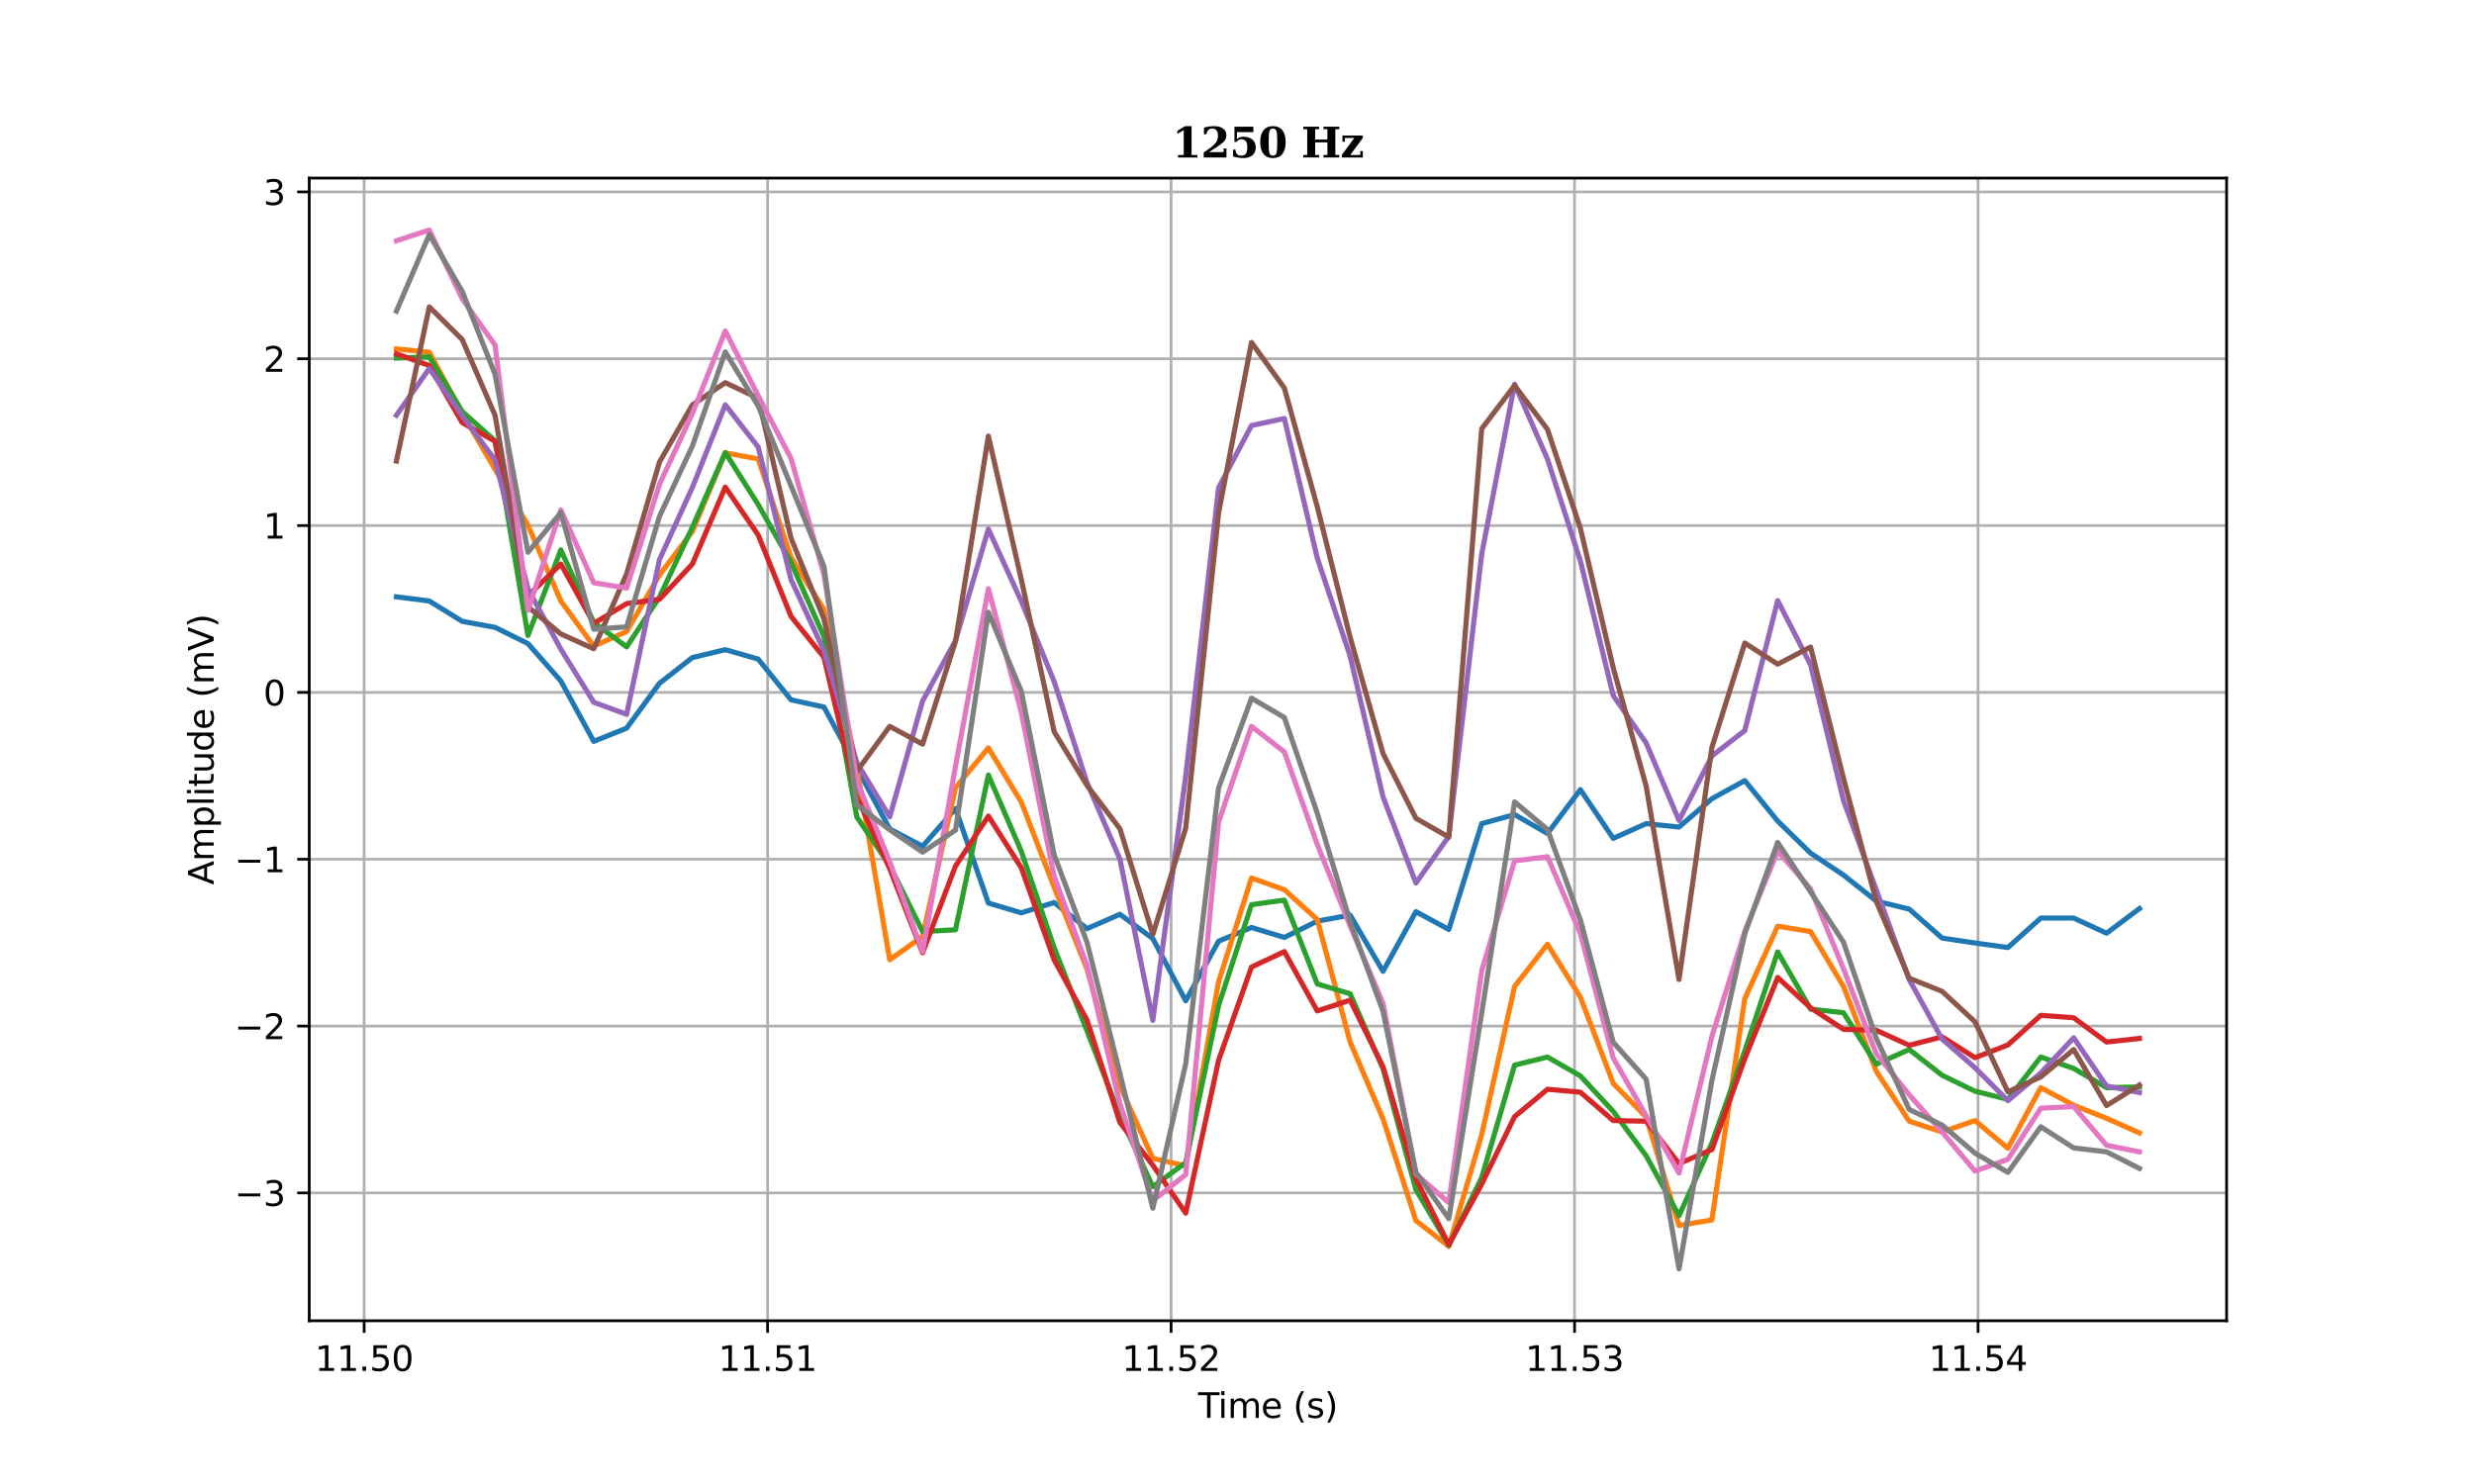 <?xml version="1.0" encoding="utf-8" standalone="no"?>
<!DOCTYPE svg PUBLIC "-//W3C//DTD SVG 1.1//EN"
  "http://www.w3.org/Graphics/SVG/1.1/DTD/svg11.dtd">
<svg xmlns:xlink="http://www.w3.org/1999/xlink" width="720pt" height="432pt" viewBox="0 0 720 432" xmlns="http://www.w3.org/2000/svg" version="1.1">
 <defs>
  <style type="text/css">*{stroke-linejoin: round; stroke-linecap: butt}</style>
 </defs>
 <g id="figure_1">
  <g id="patch_1">
   <path d="M 0 432 
L 720 432 
L 720 0 
L 0 0 
L 0 432 
z
" style="fill: none"/>
  </g>
  <g id="axes_1">
   <g id="patch_2">
    <path d="M 90 384.48 
L 648 384.48 
L 648 51.84 
L 90 51.84 
L 90 384.48 
z
" style="fill: none"/>
   </g>
   <g id="matplotlib.axis_1">
    <g id="xtick_1">
     <g id="line2d_1">
      <path d="M 105.97 384.48 
L 105.97 51.84 
" clip-path="url(#p9142feb740)" style="fill: none; stroke: #b0b0b0; stroke-width: 0.8; stroke-linecap: square"/>
     </g>
     <g id="line2d_2">
      <defs>
       <path id="m786bac93a1" d="M 0 0 
L 0 3.5 
" style="stroke: #000000; stroke-width: 0.8"/>
      </defs>
      <g>
       <use xlink:href="#m786bac93a1" x="105.97" y="384.48" style="stroke: #000000; stroke-width: 0.8"/>
      </g>
     </g>
     <g id="text_1">
      <!-- 11.50 -->
      <g transform="translate(91.656 399.078) scale(0.1 -0.1)">
       <defs>
        <path id="DejaVuSans-31" d="M 794 531 
L 1825 531 
L 1825 4091 
L 703 3866 
L 703 4441 
L 1819 4666 
L 2450 4666 
L 2450 531 
L 3481 531 
L 3481 0 
L 794 0 
L 794 531 
z
" transform="scale(0.016)"/>
        <path id="DejaVuSans-2e" d="M 684 794 
L 1344 794 
L 1344 0 
L 684 0 
L 684 794 
z
" transform="scale(0.016)"/>
        <path id="DejaVuSans-35" d="M 691 4666 
L 3169 4666 
L 3169 4134 
L 1269 4134 
L 1269 2991 
Q 1406 3038 1543 3061 
Q 1681 3084 1819 3084 
Q 2600 3084 3056 2656 
Q 3513 2228 3513 1497 
Q 3513 744 3044 326 
Q 2575 -91 1722 -91 
Q 1428 -91 1123 -41 
Q 819 9 494 109 
L 494 744 
Q 775 591 1075 516 
Q 1375 441 1709 441 
Q 2250 441 2565 725 
Q 2881 1009 2881 1497 
Q 2881 1984 2565 2268 
Q 2250 2553 1709 2553 
Q 1456 2553 1204 2497 
Q 953 2441 691 2322 
L 691 4666 
z
" transform="scale(0.016)"/>
        <path id="DejaVuSans-30" d="M 2034 4250 
Q 1547 4250 1301 3770 
Q 1056 3291 1056 2328 
Q 1056 1369 1301 889 
Q 1547 409 2034 409 
Q 2525 409 2770 889 
Q 3016 1369 3016 2328 
Q 3016 3291 2770 3770 
Q 2525 4250 2034 4250 
z
M 2034 4750 
Q 2819 4750 3233 4129 
Q 3647 3509 3647 2328 
Q 3647 1150 3233 529 
Q 2819 -91 2034 -91 
Q 1250 -91 836 529 
Q 422 1150 422 2328 
Q 422 3509 836 4129 
Q 1250 4750 2034 4750 
z
" transform="scale(0.016)"/>
       </defs>
       <use xlink:href="#DejaVuSans-31"/>
       <use xlink:href="#DejaVuSans-31" x="63.623"/>
       <use xlink:href="#DejaVuSans-2e" x="127.246"/>
       <use xlink:href="#DejaVuSans-35" x="159.033"/>
       <use xlink:href="#DejaVuSans-30" x="222.656"/>
      </g>
     </g>
    </g>
    <g id="xtick_2">
     <g id="line2d_3">
      <path d="M 223.394 384.48 
L 223.394 51.84 
" clip-path="url(#p9142feb740)" style="fill: none; stroke: #b0b0b0; stroke-width: 0.8; stroke-linecap: square"/>
     </g>
     <g id="line2d_4">
      <g>
       <use xlink:href="#m786bac93a1" x="223.394" y="384.48" style="stroke: #000000; stroke-width: 0.8"/>
      </g>
     </g>
     <g id="text_2">
      <!-- 11.51 -->
      <g transform="translate(209.08 399.078) scale(0.1 -0.1)">
       <use xlink:href="#DejaVuSans-31"/>
       <use xlink:href="#DejaVuSans-31" x="63.623"/>
       <use xlink:href="#DejaVuSans-2e" x="127.246"/>
       <use xlink:href="#DejaVuSans-35" x="159.033"/>
       <use xlink:href="#DejaVuSans-31" x="222.656"/>
      </g>
     </g>
    </g>
    <g id="xtick_3">
     <g id="line2d_5">
      <path d="M 340.818 384.48 
L 340.818 51.84 
" clip-path="url(#p9142feb740)" style="fill: none; stroke: #b0b0b0; stroke-width: 0.8; stroke-linecap: square"/>
     </g>
     <g id="line2d_6">
      <g>
       <use xlink:href="#m786bac93a1" x="340.818" y="384.48" style="stroke: #000000; stroke-width: 0.8"/>
      </g>
     </g>
     <g id="text_3">
      <!-- 11.52 -->
      <g transform="translate(326.504 399.078) scale(0.1 -0.1)">
       <defs>
        <path id="DejaVuSans-32" d="M 1228 531 
L 3431 531 
L 3431 0 
L 469 0 
L 469 531 
Q 828 903 1448 1529 
Q 2069 2156 2228 2338 
Q 2531 2678 2651 2914 
Q 2772 3150 2772 3378 
Q 2772 3750 2511 3984 
Q 2250 4219 1831 4219 
Q 1534 4219 1204 4116 
Q 875 4013 500 3803 
L 500 4441 
Q 881 4594 1212 4672 
Q 1544 4750 1819 4750 
Q 2544 4750 2975 4387 
Q 3406 4025 3406 3419 
Q 3406 3131 3298 2873 
Q 3191 2616 2906 2266 
Q 2828 2175 2409 1742 
Q 1991 1309 1228 531 
z
" transform="scale(0.016)"/>
       </defs>
       <use xlink:href="#DejaVuSans-31"/>
       <use xlink:href="#DejaVuSans-31" x="63.623"/>
       <use xlink:href="#DejaVuSans-2e" x="127.246"/>
       <use xlink:href="#DejaVuSans-35" x="159.033"/>
       <use xlink:href="#DejaVuSans-32" x="222.656"/>
      </g>
     </g>
    </g>
    <g id="xtick_4">
     <g id="line2d_7">
      <path d="M 458.242 384.48 
L 458.242 51.84 
" clip-path="url(#p9142feb740)" style="fill: none; stroke: #b0b0b0; stroke-width: 0.8; stroke-linecap: square"/>
     </g>
     <g id="line2d_8">
      <g>
       <use xlink:href="#m786bac93a1" x="458.242" y="384.48" style="stroke: #000000; stroke-width: 0.8"/>
      </g>
     </g>
     <g id="text_4">
      <!-- 11.53 -->
      <g transform="translate(443.928 399.078) scale(0.1 -0.1)">
       <defs>
        <path id="DejaVuSans-33" d="M 2597 2516 
Q 3050 2419 3304 2112 
Q 3559 1806 3559 1356 
Q 3559 666 3084 287 
Q 2609 -91 1734 -91 
Q 1441 -91 1130 -33 
Q 819 25 488 141 
L 488 750 
Q 750 597 1062 519 
Q 1375 441 1716 441 
Q 2309 441 2620 675 
Q 2931 909 2931 1356 
Q 2931 1769 2642 2001 
Q 2353 2234 1838 2234 
L 1294 2234 
L 1294 2753 
L 1863 2753 
Q 2328 2753 2575 2939 
Q 2822 3125 2822 3475 
Q 2822 3834 2567 4026 
Q 2313 4219 1838 4219 
Q 1578 4219 1281 4162 
Q 984 4106 628 3988 
L 628 4550 
Q 988 4650 1302 4700 
Q 1616 4750 1894 4750 
Q 2613 4750 3031 4423 
Q 3450 4097 3450 3541 
Q 3450 3153 3228 2886 
Q 3006 2619 2597 2516 
z
" transform="scale(0.016)"/>
       </defs>
       <use xlink:href="#DejaVuSans-31"/>
       <use xlink:href="#DejaVuSans-31" x="63.623"/>
       <use xlink:href="#DejaVuSans-2e" x="127.246"/>
       <use xlink:href="#DejaVuSans-35" x="159.033"/>
       <use xlink:href="#DejaVuSans-33" x="222.656"/>
      </g>
     </g>
    </g>
    <g id="xtick_5">
     <g id="line2d_9">
      <path d="M 575.667 384.48 
L 575.667 51.84 
" clip-path="url(#p9142feb740)" style="fill: none; stroke: #b0b0b0; stroke-width: 0.8; stroke-linecap: square"/>
     </g>
     <g id="line2d_10">
      <g>
       <use xlink:href="#m786bac93a1" x="575.667" y="384.48" style="stroke: #000000; stroke-width: 0.8"/>
      </g>
     </g>
     <g id="text_5">
      <!-- 11.54 -->
      <g transform="translate(561.353 399.078) scale(0.1 -0.1)">
       <defs>
        <path id="DejaVuSans-34" d="M 2419 4116 
L 825 1625 
L 2419 1625 
L 2419 4116 
z
M 2253 4666 
L 3047 4666 
L 3047 1625 
L 3713 1625 
L 3713 1100 
L 3047 1100 
L 3047 0 
L 2419 0 
L 2419 1100 
L 313 1100 
L 313 1709 
L 2253 4666 
z
" transform="scale(0.016)"/>
       </defs>
       <use xlink:href="#DejaVuSans-31"/>
       <use xlink:href="#DejaVuSans-31" x="63.623"/>
       <use xlink:href="#DejaVuSans-2e" x="127.246"/>
       <use xlink:href="#DejaVuSans-35" x="159.033"/>
       <use xlink:href="#DejaVuSans-34" x="222.656"/>
      </g>
     </g>
    </g>
    <g id="text_6">
     <!-- Time (s) -->
     <g transform="translate(348.671 412.757) scale(0.1 -0.1)">
      <defs>
       <path id="DejaVuSans-54" d="M -19 4666 
L 3928 4666 
L 3928 4134 
L 2272 4134 
L 2272 0 
L 1638 0 
L 1638 4134 
L -19 4134 
L -19 4666 
z
" transform="scale(0.016)"/>
       <path id="DejaVuSans-69" d="M 603 3500 
L 1178 3500 
L 1178 0 
L 603 0 
L 603 3500 
z
M 603 4863 
L 1178 4863 
L 1178 4134 
L 603 4134 
L 603 4863 
z
" transform="scale(0.016)"/>
       <path id="DejaVuSans-6d" d="M 3328 2828 
Q 3544 3216 3844 3400 
Q 4144 3584 4550 3584 
Q 5097 3584 5394 3201 
Q 5691 2819 5691 2113 
L 5691 0 
L 5113 0 
L 5113 2094 
Q 5113 2597 4934 2840 
Q 4756 3084 4391 3084 
Q 3944 3084 3684 2787 
Q 3425 2491 3425 1978 
L 3425 0 
L 2847 0 
L 2847 2094 
Q 2847 2600 2669 2842 
Q 2491 3084 2119 3084 
Q 1678 3084 1418 2786 
Q 1159 2488 1159 1978 
L 1159 0 
L 581 0 
L 581 3500 
L 1159 3500 
L 1159 2956 
Q 1356 3278 1631 3431 
Q 1906 3584 2284 3584 
Q 2666 3584 2933 3390 
Q 3200 3197 3328 2828 
z
" transform="scale(0.016)"/>
       <path id="DejaVuSans-65" d="M 3597 1894 
L 3597 1613 
L 953 1613 
Q 991 1019 1311 708 
Q 1631 397 2203 397 
Q 2534 397 2845 478 
Q 3156 559 3463 722 
L 3463 178 
Q 3153 47 2828 -22 
Q 2503 -91 2169 -91 
Q 1331 -91 842 396 
Q 353 884 353 1716 
Q 353 2575 817 3079 
Q 1281 3584 2069 3584 
Q 2775 3584 3186 3129 
Q 3597 2675 3597 1894 
z
M 3022 2063 
Q 3016 2534 2758 2815 
Q 2500 3097 2075 3097 
Q 1594 3097 1305 2825 
Q 1016 2553 972 2059 
L 3022 2063 
z
" transform="scale(0.016)"/>
       <path id="DejaVuSans-20" transform="scale(0.016)"/>
       <path id="DejaVuSans-28" d="M 1984 4856 
Q 1566 4138 1362 3434 
Q 1159 2731 1159 2009 
Q 1159 1288 1364 580 
Q 1569 -128 1984 -844 
L 1484 -844 
Q 1016 -109 783 600 
Q 550 1309 550 2009 
Q 550 2706 781 3412 
Q 1013 4119 1484 4856 
L 1984 4856 
z
" transform="scale(0.016)"/>
       <path id="DejaVuSans-73" d="M 2834 3397 
L 2834 2853 
Q 2591 2978 2328 3040 
Q 2066 3103 1784 3103 
Q 1356 3103 1142 2972 
Q 928 2841 928 2578 
Q 928 2378 1081 2264 
Q 1234 2150 1697 2047 
L 1894 2003 
Q 2506 1872 2764 1633 
Q 3022 1394 3022 966 
Q 3022 478 2636 193 
Q 2250 -91 1575 -91 
Q 1294 -91 989 -36 
Q 684 19 347 128 
L 347 722 
Q 666 556 975 473 
Q 1284 391 1588 391 
Q 1994 391 2212 530 
Q 2431 669 2431 922 
Q 2431 1156 2273 1281 
Q 2116 1406 1581 1522 
L 1381 1569 
Q 847 1681 609 1914 
Q 372 2147 372 2553 
Q 372 3047 722 3315 
Q 1072 3584 1716 3584 
Q 2034 3584 2315 3537 
Q 2597 3491 2834 3397 
z
" transform="scale(0.016)"/>
       <path id="DejaVuSans-29" d="M 513 4856 
L 1013 4856 
Q 1481 4119 1714 3412 
Q 1947 2706 1947 2009 
Q 1947 1309 1714 600 
Q 1481 -109 1013 -844 
L 513 -844 
Q 928 -128 1133 580 
Q 1338 1288 1338 2009 
Q 1338 2731 1133 3434 
Q 928 4138 513 4856 
z
" transform="scale(0.016)"/>
      </defs>
      <use xlink:href="#DejaVuSans-54"/>
      <use xlink:href="#DejaVuSans-69" x="57.959"/>
      <use xlink:href="#DejaVuSans-6d" x="85.742"/>
      <use xlink:href="#DejaVuSans-65" x="183.154"/>
      <use xlink:href="#DejaVuSans-20" x="244.678"/>
      <use xlink:href="#DejaVuSans-28" x="276.465"/>
      <use xlink:href="#DejaVuSans-73" x="315.479"/>
      <use xlink:href="#DejaVuSans-29" x="367.578"/>
     </g>
    </g>
   </g>
   <g id="matplotlib.axis_2">
    <g id="ytick_1">
     <g id="line2d_11">
      <path d="M 90 347.259 
L 648 347.259 
" clip-path="url(#p9142feb740)" style="fill: none; stroke: #b0b0b0; stroke-width: 0.8; stroke-linecap: square"/>
     </g>
     <g id="line2d_12">
      <defs>
       <path id="m8ea94e0ac4" d="M 0 0 
L -3.5 0 
" style="stroke: #000000; stroke-width: 0.8"/>
      </defs>
      <g>
       <use xlink:href="#m8ea94e0ac4" x="90" y="347.259" style="stroke: #000000; stroke-width: 0.8"/>
      </g>
     </g>
     <g id="text_7">
      <!-- −3 -->
      <g transform="translate(68.258 351.058) scale(0.1 -0.1)">
       <defs>
        <path id="DejaVuSans-2212" d="M 678 2272 
L 4684 2272 
L 4684 1741 
L 678 1741 
L 678 2272 
z
" transform="scale(0.016)"/>
       </defs>
       <use xlink:href="#DejaVuSans-2212"/>
       <use xlink:href="#DejaVuSans-33" x="83.789"/>
      </g>
     </g>
    </g>
    <g id="ytick_2">
     <g id="line2d_13">
      <path d="M 90 298.692 
L 648 298.692 
" clip-path="url(#p9142feb740)" style="fill: none; stroke: #b0b0b0; stroke-width: 0.8; stroke-linecap: square"/>
     </g>
     <g id="line2d_14">
      <g>
       <use xlink:href="#m8ea94e0ac4" x="90" y="298.692" style="stroke: #000000; stroke-width: 0.8"/>
      </g>
     </g>
     <g id="text_8">
      <!-- −2 -->
      <g transform="translate(68.258 302.492) scale(0.1 -0.1)">
       <use xlink:href="#DejaVuSans-2212"/>
       <use xlink:href="#DejaVuSans-32" x="83.789"/>
      </g>
     </g>
    </g>
    <g id="ytick_3">
     <g id="line2d_15">
      <path d="M 90 250.126 
L 648 250.126 
" clip-path="url(#p9142feb740)" style="fill: none; stroke: #b0b0b0; stroke-width: 0.8; stroke-linecap: square"/>
     </g>
     <g id="line2d_16">
      <g>
       <use xlink:href="#m8ea94e0ac4" x="90" y="250.126" style="stroke: #000000; stroke-width: 0.8"/>
      </g>
     </g>
     <g id="text_9">
      <!-- −1 -->
      <g transform="translate(68.258 253.926) scale(0.1 -0.1)">
       <use xlink:href="#DejaVuSans-2212"/>
       <use xlink:href="#DejaVuSans-31" x="83.789"/>
      </g>
     </g>
    </g>
    <g id="ytick_4">
     <g id="line2d_17">
      <path d="M 90 201.56 
L 648 201.56 
" clip-path="url(#p9142feb740)" style="fill: none; stroke: #b0b0b0; stroke-width: 0.8; stroke-linecap: square"/>
     </g>
     <g id="line2d_18">
      <g>
       <use xlink:href="#m8ea94e0ac4" x="90" y="201.56" style="stroke: #000000; stroke-width: 0.8"/>
      </g>
     </g>
     <g id="text_10">
      <!-- 0 -->
      <g transform="translate(76.638 205.359) scale(0.1 -0.1)">
       <use xlink:href="#DejaVuSans-30"/>
      </g>
     </g>
    </g>
    <g id="ytick_5">
     <g id="line2d_19">
      <path d="M 90 152.994 
L 648 152.994 
" clip-path="url(#p9142feb740)" style="fill: none; stroke: #b0b0b0; stroke-width: 0.8; stroke-linecap: square"/>
     </g>
     <g id="line2d_20">
      <g>
       <use xlink:href="#m8ea94e0ac4" x="90" y="152.994" style="stroke: #000000; stroke-width: 0.8"/>
      </g>
     </g>
     <g id="text_11">
      <!-- 1 -->
      <g transform="translate(76.638 156.793) scale(0.1 -0.1)">
       <use xlink:href="#DejaVuSans-31"/>
      </g>
     </g>
    </g>
    <g id="ytick_6">
     <g id="line2d_21">
      <path d="M 90 104.428 
L 648 104.428 
" clip-path="url(#p9142feb740)" style="fill: none; stroke: #b0b0b0; stroke-width: 0.8; stroke-linecap: square"/>
     </g>
     <g id="line2d_22">
      <g>
       <use xlink:href="#m8ea94e0ac4" x="90" y="104.428" style="stroke: #000000; stroke-width: 0.8"/>
      </g>
     </g>
     <g id="text_12">
      <!-- 2 -->
      <g transform="translate(76.638 108.227) scale(0.1 -0.1)">
       <use xlink:href="#DejaVuSans-32"/>
      </g>
     </g>
    </g>
    <g id="ytick_7">
     <g id="line2d_23">
      <path d="M 90 55.862 
L 648 55.862 
" clip-path="url(#p9142feb740)" style="fill: none; stroke: #b0b0b0; stroke-width: 0.8; stroke-linecap: square"/>
     </g>
     <g id="line2d_24">
      <g>
       <use xlink:href="#m8ea94e0ac4" x="90" y="55.862" style="stroke: #000000; stroke-width: 0.8"/>
      </g>
     </g>
     <g id="text_13">
      <!-- 3 -->
      <g transform="translate(76.638 59.661) scale(0.1 -0.1)">
       <use xlink:href="#DejaVuSans-33"/>
      </g>
     </g>
    </g>
    <g id="text_14">
     <!-- Amplitude (mV) -->
     <g transform="translate(62.178 257.564) rotate(-90) scale(0.1 -0.1)">
      <defs>
       <path id="DejaVuSans-41" d="M 2188 4044 
L 1331 1722 
L 3047 1722 
L 2188 4044 
z
M 1831 4666 
L 2547 4666 
L 4325 0 
L 3669 0 
L 3244 1197 
L 1141 1197 
L 716 0 
L 50 0 
L 1831 4666 
z
" transform="scale(0.016)"/>
       <path id="DejaVuSans-70" d="M 1159 525 
L 1159 -1331 
L 581 -1331 
L 581 3500 
L 1159 3500 
L 1159 2969 
Q 1341 3281 1617 3432 
Q 1894 3584 2278 3584 
Q 2916 3584 3314 3078 
Q 3713 2572 3713 1747 
Q 3713 922 3314 415 
Q 2916 -91 2278 -91 
Q 1894 -91 1617 61 
Q 1341 213 1159 525 
z
M 3116 1747 
Q 3116 2381 2855 2742 
Q 2594 3103 2138 3103 
Q 1681 3103 1420 2742 
Q 1159 2381 1159 1747 
Q 1159 1113 1420 752 
Q 1681 391 2138 391 
Q 2594 391 2855 752 
Q 3116 1113 3116 1747 
z
" transform="scale(0.016)"/>
       <path id="DejaVuSans-6c" d="M 603 4863 
L 1178 4863 
L 1178 0 
L 603 0 
L 603 4863 
z
" transform="scale(0.016)"/>
       <path id="DejaVuSans-74" d="M 1172 4494 
L 1172 3500 
L 2356 3500 
L 2356 3053 
L 1172 3053 
L 1172 1153 
Q 1172 725 1289 603 
Q 1406 481 1766 481 
L 2356 481 
L 2356 0 
L 1766 0 
Q 1100 0 847 248 
Q 594 497 594 1153 
L 594 3053 
L 172 3053 
L 172 3500 
L 594 3500 
L 594 4494 
L 1172 4494 
z
" transform="scale(0.016)"/>
       <path id="DejaVuSans-75" d="M 544 1381 
L 544 3500 
L 1119 3500 
L 1119 1403 
Q 1119 906 1312 657 
Q 1506 409 1894 409 
Q 2359 409 2629 706 
Q 2900 1003 2900 1516 
L 2900 3500 
L 3475 3500 
L 3475 0 
L 2900 0 
L 2900 538 
Q 2691 219 2414 64 
Q 2138 -91 1772 -91 
Q 1169 -91 856 284 
Q 544 659 544 1381 
z
M 1991 3584 
L 1991 3584 
z
" transform="scale(0.016)"/>
       <path id="DejaVuSans-64" d="M 2906 2969 
L 2906 4863 
L 3481 4863 
L 3481 0 
L 2906 0 
L 2906 525 
Q 2725 213 2448 61 
Q 2172 -91 1784 -91 
Q 1150 -91 751 415 
Q 353 922 353 1747 
Q 353 2572 751 3078 
Q 1150 3584 1784 3584 
Q 2172 3584 2448 3432 
Q 2725 3281 2906 2969 
z
M 947 1747 
Q 947 1113 1208 752 
Q 1469 391 1925 391 
Q 2381 391 2643 752 
Q 2906 1113 2906 1747 
Q 2906 2381 2643 2742 
Q 2381 3103 1925 3103 
Q 1469 3103 1208 2742 
Q 947 2381 947 1747 
z
" transform="scale(0.016)"/>
       <path id="DejaVuSans-56" d="M 1831 0 
L 50 4666 
L 709 4666 
L 2188 738 
L 3669 4666 
L 4325 4666 
L 2547 0 
L 1831 0 
z
" transform="scale(0.016)"/>
      </defs>
      <use xlink:href="#DejaVuSans-41"/>
      <use xlink:href="#DejaVuSans-6d" x="68.408"/>
      <use xlink:href="#DejaVuSans-70" x="165.82"/>
      <use xlink:href="#DejaVuSans-6c" x="229.297"/>
      <use xlink:href="#DejaVuSans-69" x="257.08"/>
      <use xlink:href="#DejaVuSans-74" x="284.863"/>
      <use xlink:href="#DejaVuSans-75" x="324.072"/>
      <use xlink:href="#DejaVuSans-64" x="387.451"/>
      <use xlink:href="#DejaVuSans-65" x="450.928"/>
      <use xlink:href="#DejaVuSans-20" x="512.451"/>
      <use xlink:href="#DejaVuSans-28" x="544.238"/>
      <use xlink:href="#DejaVuSans-6d" x="583.252"/>
      <use xlink:href="#DejaVuSans-56" x="680.664"/>
      <use xlink:href="#DejaVuSans-29" x="749.072"/>
     </g>
    </g>
   </g>
   <g id="line2d_25">
    <path d="M 115.364 173.744 
L 124.935 174.953 
L 134.506 180.87 
L 144.077 182.637 
L 153.648 187.356 
L 163.22 198.237 
L 172.791 215.812 
L 182.362 211.971 
L 191.933 198.895 
L 201.504 191.423 
L 211.075 189.122 
L 220.647 191.861 
L 230.218 203.73 
L 239.789 205.817 
L 249.36 223.507 
L 258.931 241.305 
L 268.503 246.356 
L 278.074 235.376 
L 287.645 262.884 
L 297.216 265.73 
L 306.787 262.742 
L 316.358 270.331 
L 325.93 266.157 
L 335.501 273.224 
L 345.072 291.341 
L 354.643 273.983 
L 364.214 269.999 
L 373.786 272.892 
L 383.357 268.149 
L 392.928 266.394 
L 402.499 282.757 
L 412.07 265.398 
L 421.642 270.568 
L 431.213 239.763 
L 440.784 237.131 
L 450.355 242.633 
L 459.926 229.875 
L 469.497 244.056 
L 479.069 239.763 
L 488.64 240.759 
L 498.211 232.507 
L 507.782 227.242 
L 517.353 239.005 
L 526.925 248.348 
L 536.496 254.727 
L 546.067 262.315 
L 555.638 264.639 
L 565.209 273.081 
L 574.78 274.504 
L 584.352 275.832 
L 593.923 267.248 
L 603.494 267.248 
L 613.065 271.659 
L 622.636 264.497 
" clip-path="url(#p9142feb740)" style="fill: none; stroke: #1f77b4; stroke-width: 1.5; stroke-linecap: square"/>
   </g>
   <g id="line2d_26">
    <path d="M 115.364 101.582 
L 124.935 102.531 
L 134.506 120.269 
L 144.077 136.632 
L 153.648 152.899 
L 163.22 174.953 
L 172.791 188.103 
L 182.362 183.846 
L 191.933 167.388 
L 201.504 154.678 
L 211.075 131.841 
L 220.647 133.596 
L 230.218 162.266 
L 239.789 177.396 
L 249.36 223.555 
L 258.931 279.389 
L 268.503 272.607 
L 278.074 229.306 
L 287.645 217.721 
L 297.216 233.479 
L 306.787 258.284 
L 316.358 282.14 
L 325.93 316.146 
L 335.501 337.204 
L 345.072 339.386 
L 354.643 285.792 
L 364.214 255.581 
L 373.786 258.995 
L 383.357 267.675 
L 392.928 303.34 
L 402.499 325.726 
L 412.07 355.321 
L 421.642 362.815 
L 431.213 330.374 
L 440.784 287.168 
L 450.355 274.884 
L 459.926 290.25 
L 469.497 315.387 
L 479.069 325.157 
L 488.64 356.744 
L 498.211 355.132 
L 507.782 290.725 
L 517.353 269.619 
L 526.925 271.184 
L 536.496 287.12 
L 546.067 311.877 
L 555.638 326.39 
L 565.209 329.521 
L 574.78 326.201 
L 584.352 334.263 
L 593.923 316.62 
L 603.494 321.742 
L 613.065 325.537 
L 622.636 329.805 
" clip-path="url(#p9142feb740)" style="fill: none; stroke: #ff7f0e; stroke-width: 1.5; stroke-linecap: square"/>
   </g>
   <g id="line2d_27">
    <path d="M 115.364 104.238 
L 124.935 103.859 
L 134.506 119.795 
L 144.077 128.332 
L 153.648 184.972 
L 163.22 160.085 
L 172.791 181.19 
L 182.362 188.316 
L 191.933 173.791 
L 201.504 153.468 
L 211.075 131.746 
L 220.647 146.876 
L 230.218 163.76 
L 239.789 185.328 
L 249.36 237.843 
L 258.931 251.929 
L 268.503 271.184 
L 278.074 270.663 
L 287.645 225.618 
L 297.216 247.802 
L 306.787 275.88 
L 316.358 300.115 
L 325.93 324.778 
L 335.501 345.456 
L 345.072 338.437 
L 354.643 292.717 
L 364.214 263.359 
L 373.786 262.031 
L 383.357 286.409 
L 392.928 289.302 
L 402.499 311.119 
L 412.07 346.31 
L 421.642 362.53 
L 431.213 342.8 
L 440.784 310.075 
L 450.355 307.704 
L 459.926 313.205 
L 469.497 323.545 
L 479.069 336.445 
L 488.64 353.899 
L 498.211 332.746 
L 507.782 305.902 
L 517.353 277.113 
L 526.925 293.76 
L 536.496 294.803 
L 546.067 309.791 
L 555.638 305.522 
L 565.209 313.016 
L 574.78 317.664 
L 584.352 320.035 
L 593.923 307.704 
L 603.494 311.024 
L 613.065 316.62 
L 622.636 316.431 
" clip-path="url(#p9142feb740)" style="fill: none; stroke: #2ca02c; stroke-width: 1.5; stroke-linecap: square"/>
   </g>
   <g id="line2d_28">
    <path d="M 115.364 103.005 
L 124.935 106.42 
L 134.506 123.02 
L 144.077 128.474 
L 153.648 173.459 
L 163.22 164.187 
L 172.791 181.498 
L 182.362 175.712 
L 191.933 174.455 
L 201.504 164.187 
L 211.075 141.801 
L 220.647 155.721 
L 230.218 179.435 
L 239.789 191.351 
L 249.36 232.009 
L 258.931 252.877 
L 268.503 277.35 
L 278.074 252.118 
L 287.645 237.558 
L 297.216 252.593 
L 306.787 279.437 
L 316.358 296.938 
L 325.93 326.77 
L 335.501 339.196 
L 345.072 353.14 
L 354.643 308.652 
L 364.214 281.524 
L 373.786 277.018 
L 383.357 294.282 
L 392.928 291.151 
L 402.499 310.549 
L 412.07 343.18 
L 421.642 362.341 
L 431.213 344.698 
L 440.784 325.062 
L 450.355 317.095 
L 459.926 317.948 
L 469.497 326.201 
L 479.069 326.39 
L 488.64 338.722 
L 498.211 334.643 
L 507.782 308.178 
L 517.353 284.559 
L 526.925 293.381 
L 536.496 299.641 
L 546.067 299.926 
L 555.638 304.289 
L 565.209 301.823 
L 574.78 307.894 
L 584.352 304.194 
L 593.923 295.562 
L 603.494 296.274 
L 613.065 303.34 
L 622.636 302.297 
" clip-path="url(#p9142feb740)" style="fill: none; stroke: #d62728; stroke-width: 1.5; stroke-linecap: square"/>
   </g>
   <g id="line2d_29">
    <path d="M 115.364 120.885 
L 124.935 107.274 
L 134.506 120.98 
L 144.077 133.928 
L 153.648 171.396 
L 163.22 188.98 
L 172.791 204.433 
L 182.362 207.951 
L 191.933 162.883 
L 201.504 141.896 
L 211.075 117.85 
L 220.647 130.134 
L 230.218 168.716 
L 239.789 189.442 
L 249.36 222.002 
L 258.931 237.819 
L 268.503 204.062 
L 278.074 186.478 
L 287.645 154.014 
L 297.216 175.001 
L 306.787 198.421 
L 316.358 227.835 
L 325.93 250.126 
L 335.501 297.033 
L 345.072 225.986 
L 354.643 141.991 
L 364.214 123.873 
L 373.786 121.834 
L 383.357 162.432 
L 392.928 191.019 
L 402.499 231.985 
L 412.07 257.051 
L 421.642 243.463 
L 431.213 161.318 
L 440.784 111.827 
L 450.355 133.644 
L 459.926 163.262 
L 469.497 202.49 
L 479.069 216.275 
L 488.64 238.839 
L 498.211 220.057 
L 507.782 212.664 
L 517.353 174.835 
L 526.925 193.515 
L 536.496 233.005 
L 546.067 259.09 
L 555.638 285.176 
L 565.209 302.487 
L 574.78 310.834 
L 584.352 320.414 
L 593.923 312.352 
L 603.494 302.107 
L 613.065 316.146 
L 622.636 318.043 
" clip-path="url(#p9142feb740)" style="fill: none; stroke: #9467bd; stroke-width: 1.5; stroke-linecap: square"/>
   </g>
   <g id="line2d_30">
    <path d="M 115.364 134.213 
L 124.935 89.346 
L 134.506 98.832 
L 144.077 120.885 
L 153.648 176.637 
L 163.22 184.546 
L 172.791 188.85 
L 182.362 167.056 
L 191.933 134.497 
L 201.504 117.85 
L 211.075 111.4 
L 220.647 115.906 
L 230.218 156.694 
L 239.789 180.147 
L 249.36 224.539 
L 258.931 211.437 
L 268.503 216.619 
L 278.074 186.703 
L 287.645 126.956 
L 297.216 168.622 
L 306.787 212.996 
L 316.358 228.642 
L 325.93 241.257 
L 335.501 272.038 
L 345.072 241.068 
L 354.643 149.342 
L 364.214 99.685 
L 373.786 112.965 
L 383.357 147.492 
L 392.928 185.53 
L 402.499 219.358 
L 412.07 238.222 
L 421.642 243.7 
L 431.213 124.822 
L 440.784 112.206 
L 450.355 125.012 
L 459.926 153.753 
L 469.497 194.422 
L 479.069 228.831 
L 488.64 285.128 
L 498.211 217.591 
L 507.782 187.19 
L 517.353 193.349 
L 526.925 188.363 
L 536.496 226.578 
L 546.067 262.458 
L 555.638 284.749 
L 565.209 288.59 
L 574.78 297.459 
L 584.352 317.853 
L 593.923 313.49 
L 603.494 305.522 
L 613.065 321.837 
L 622.636 315.861 
" clip-path="url(#p9142feb740)" style="fill: none; stroke: #8c564b; stroke-width: 1.5; stroke-linecap: square"/>
   </g>
   <g id="line2d_31">
    <path d="M 115.364 70.09 
L 124.935 66.96 
L 134.506 86.975 
L 144.077 100.444 
L 153.648 177.692 
L 163.22 148.441 
L 172.791 169.641 
L 182.362 171.183 
L 191.933 140.995 
L 201.504 120.364 
L 211.075 96.365 
L 220.647 115.194 
L 230.218 133.454 
L 239.789 167.294 
L 249.36 227.266 
L 258.931 250.838 
L 268.503 277.018 
L 278.074 223.081 
L 287.645 171.372 
L 297.216 207.367 
L 306.787 255.106 
L 316.358 281.097 
L 325.93 321.363 
L 335.501 349.535 
L 345.072 341.947 
L 354.643 239.289 
L 364.214 211.443 
L 373.786 218.895 
L 383.357 245.81 
L 392.928 269.572 
L 402.499 292.1 
L 412.07 341.757 
L 421.642 350.104 
L 431.213 282.614 
L 440.784 250.601 
L 450.355 249.391 
L 459.926 271.706 
L 469.497 307.988 
L 479.069 324.778 
L 488.64 341.472 
L 498.211 301.728 
L 507.782 271.089 
L 517.353 247.755 
L 526.925 258.758 
L 536.496 281.998 
L 546.067 306.755 
L 555.638 318.707 
L 565.209 329.521 
L 574.78 340.903 
L 584.352 337.488 
L 593.923 322.596 
L 603.494 322.122 
L 613.065 333.41 
L 622.636 335.307 
" clip-path="url(#p9142feb740)" style="fill: none; stroke: #e377c2; stroke-width: 1.5; stroke-linecap: square"/>
   </g>
   <g id="line2d_32">
    <path d="M 115.364 90.579 
L 124.935 68.288 
L 134.506 84.793 
L 144.077 108.981 
L 153.648 160.772 
L 163.22 149.247 
L 172.791 183.17 
L 182.362 182.494 
L 191.933 150.291 
L 201.504 129.849 
L 211.075 102.436 
L 220.647 118.182 
L 230.218 141.469 
L 239.789 164.851 
L 249.36 234.285 
L 258.931 241.566 
L 268.503 248.063 
L 278.074 241.661 
L 287.645 178.226 
L 297.216 201.214 
L 306.787 248.846 
L 316.358 274.362 
L 325.93 312.447 
L 335.501 351.717 
L 345.072 309.696 
L 354.643 229.353 
L 364.214 203.251 
L 373.786 208.876 
L 383.357 236.728 
L 392.928 268.244 
L 402.499 294.424 
L 412.07 341.283 
L 421.642 354.752 
L 431.213 294.898 
L 440.784 233.432 
L 450.355 241.471 
L 459.926 267.77 
L 469.497 303.435 
L 479.069 314.154 
L 488.64 369.36 
L 498.211 314.533 
L 507.782 271.848 
L 517.353 245.241 
L 526.925 259.612 
L 536.496 274.267 
L 546.067 302.297 
L 555.638 322.976 
L 565.209 327.529 
L 574.78 335.686 
L 584.352 341.283 
L 593.923 328.003 
L 603.494 334.169 
L 613.065 335.307 
L 622.636 340.144 
" clip-path="url(#p9142feb740)" style="fill: none; stroke: #7f7f7f; stroke-width: 1.5; stroke-linecap: square"/>
   </g>
   <g id="patch_3">
    <path d="M 90 384.48 
L 90 51.84 
" style="fill: none; stroke: #000000; stroke-width: 0.8; stroke-linejoin: miter; stroke-linecap: square"/>
   </g>
   <g id="patch_4">
    <path d="M 648 384.48 
L 648 51.84 
" style="fill: none; stroke: #000000; stroke-width: 0.8; stroke-linejoin: miter; stroke-linecap: square"/>
   </g>
   <g id="patch_5">
    <path d="M 90 384.48 
L 648 384.48 
" style="fill: none; stroke: #000000; stroke-width: 0.8; stroke-linejoin: miter; stroke-linecap: square"/>
   </g>
   <g id="patch_6">
    <path d="M 90 51.84 
L 648 51.84 
" style="fill: none; stroke: #000000; stroke-width: 0.8; stroke-linejoin: miter; stroke-linecap: square"/>
   </g>
   <g id="text_15">
    <!-- 1250 Hz -->
    <g transform="translate(341.137 45.84) scale(0.12 -0.12)">
     <defs>
      <path id="DejaVuSerif-Bold-31" d="M 878 0 
L 878 378 
L 1753 378 
L 1753 4153 
L 781 3578 
L 781 4044 
L 1953 4750 
L 2938 4750 
L 2938 378 
L 3816 378 
L 3816 0 
L 878 0 
z
" transform="scale(0.016)"/>
      <path id="DejaVuSerif-Bold-32" d="M 844 3513 
L 469 3513 
L 469 4519 
Q 850 4634 1223 4692 
Q 1597 4750 1978 4750 
Q 2869 4750 3367 4386 
Q 3866 4022 3866 3372 
Q 3866 2909 3591 2542 
Q 3316 2175 2541 1672 
L 1241 819 
L 3450 819 
L 3450 1369 
L 3878 1369 
L 3878 0 
L 428 0 
L 428 763 
L 1119 1241 
Q 2003 1850 2297 2278 
Q 2591 2706 2591 3278 
Q 2591 3819 2367 4101 
Q 2144 4384 1716 4384 
Q 1347 4384 1125 4161 
Q 903 3938 844 3513 
z
" transform="scale(0.016)"/>
      <path id="DejaVuSerif-Bold-35" d="M 3609 4666 
L 3609 3847 
L 1113 3847 
L 1113 2822 
Q 1319 2981 1572 3062 
Q 1825 3144 2106 3144 
Q 2969 3144 3469 2708 
Q 3969 2272 3969 1522 
Q 3969 759 3469 334 
Q 2969 -91 2069 -91 
Q 1688 -91 1311 -28 
Q 934 34 525 166 
L 525 1184 
L 900 1184 
Q 919 725 1139 500 
Q 1359 275 1791 275 
Q 2250 275 2472 583 
Q 2694 891 2694 1522 
Q 2694 2144 2476 2451 
Q 2259 2759 1819 2759 
Q 1581 2759 1395 2661 
Q 1209 2563 1050 2356 
L 738 2356 
L 738 4666 
L 3609 4666 
z
" transform="scale(0.016)"/>
      <path id="DejaVuSerif-Bold-30" d="M 2228 275 
Q 2603 275 2742 615 
Q 2881 956 2881 2328 
Q 2881 3691 2742 4037 
Q 2603 4384 2228 4384 
Q 1853 4384 1714 4043 
Q 1575 3703 1575 2328 
Q 1575 956 1714 615 
Q 1853 275 2228 275 
z
M 2228 -91 
Q 1294 -91 797 532 
Q 300 1156 300 2328 
Q 300 3500 797 4125 
Q 1294 4750 2228 4750 
Q 3159 4750 3656 4125 
Q 4153 3500 4153 2328 
Q 4153 1156 3656 532 
Q 3159 -91 2228 -91 
z
" transform="scale(0.016)"/>
      <path id="DejaVuSerif-Bold-20" transform="scale(0.016)"/>
      <path id="DejaVuSerif-Bold-48" d="M 300 0 
L 300 378 
L 897 378 
L 897 4288 
L 300 4288 
L 300 4666 
L 2700 4666 
L 2700 4288 
L 2100 4288 
L 2100 2719 
L 3956 2719 
L 3956 4288 
L 3359 4288 
L 3359 4666 
L 5759 4666 
L 5759 4288 
L 5159 4288 
L 5159 378 
L 5759 378 
L 5759 0 
L 3359 0 
L 3359 378 
L 3956 378 
L 3956 2291 
L 2100 2291 
L 2100 378 
L 2700 378 
L 2700 0 
L 300 0 
z
" transform="scale(0.016)"/>
      <path id="DejaVuSerif-Bold-7a" d="M 225 0 
L 225 378 
L 2131 2956 
L 697 2956 
L 697 2388 
L 325 2388 
L 325 3322 
L 3419 3322 
L 3419 2950 
L 1509 372 
L 3047 372 
L 3047 972 
L 3419 972 
L 3419 0 
L 225 0 
z
" transform="scale(0.016)"/>
     </defs>
     <use xlink:href="#DejaVuSerif-Bold-31"/>
     <use xlink:href="#DejaVuSerif-Bold-32" x="69.58"/>
     <use xlink:href="#DejaVuSerif-Bold-35" x="139.16"/>
     <use xlink:href="#DejaVuSerif-Bold-30" x="208.74"/>
     <use xlink:href="#DejaVuSerif-Bold-20" x="278.32"/>
     <use xlink:href="#DejaVuSerif-Bold-48" x="313.135"/>
     <use xlink:href="#DejaVuSerif-Bold-7a" x="407.617"/>
    </g>
   </g>
  </g>
 </g>
 <defs>
  <clipPath id="p9142feb740">
   <rect x="90" y="51.84" width="558" height="332.64"/>
  </clipPath>
 </defs>
</svg>
